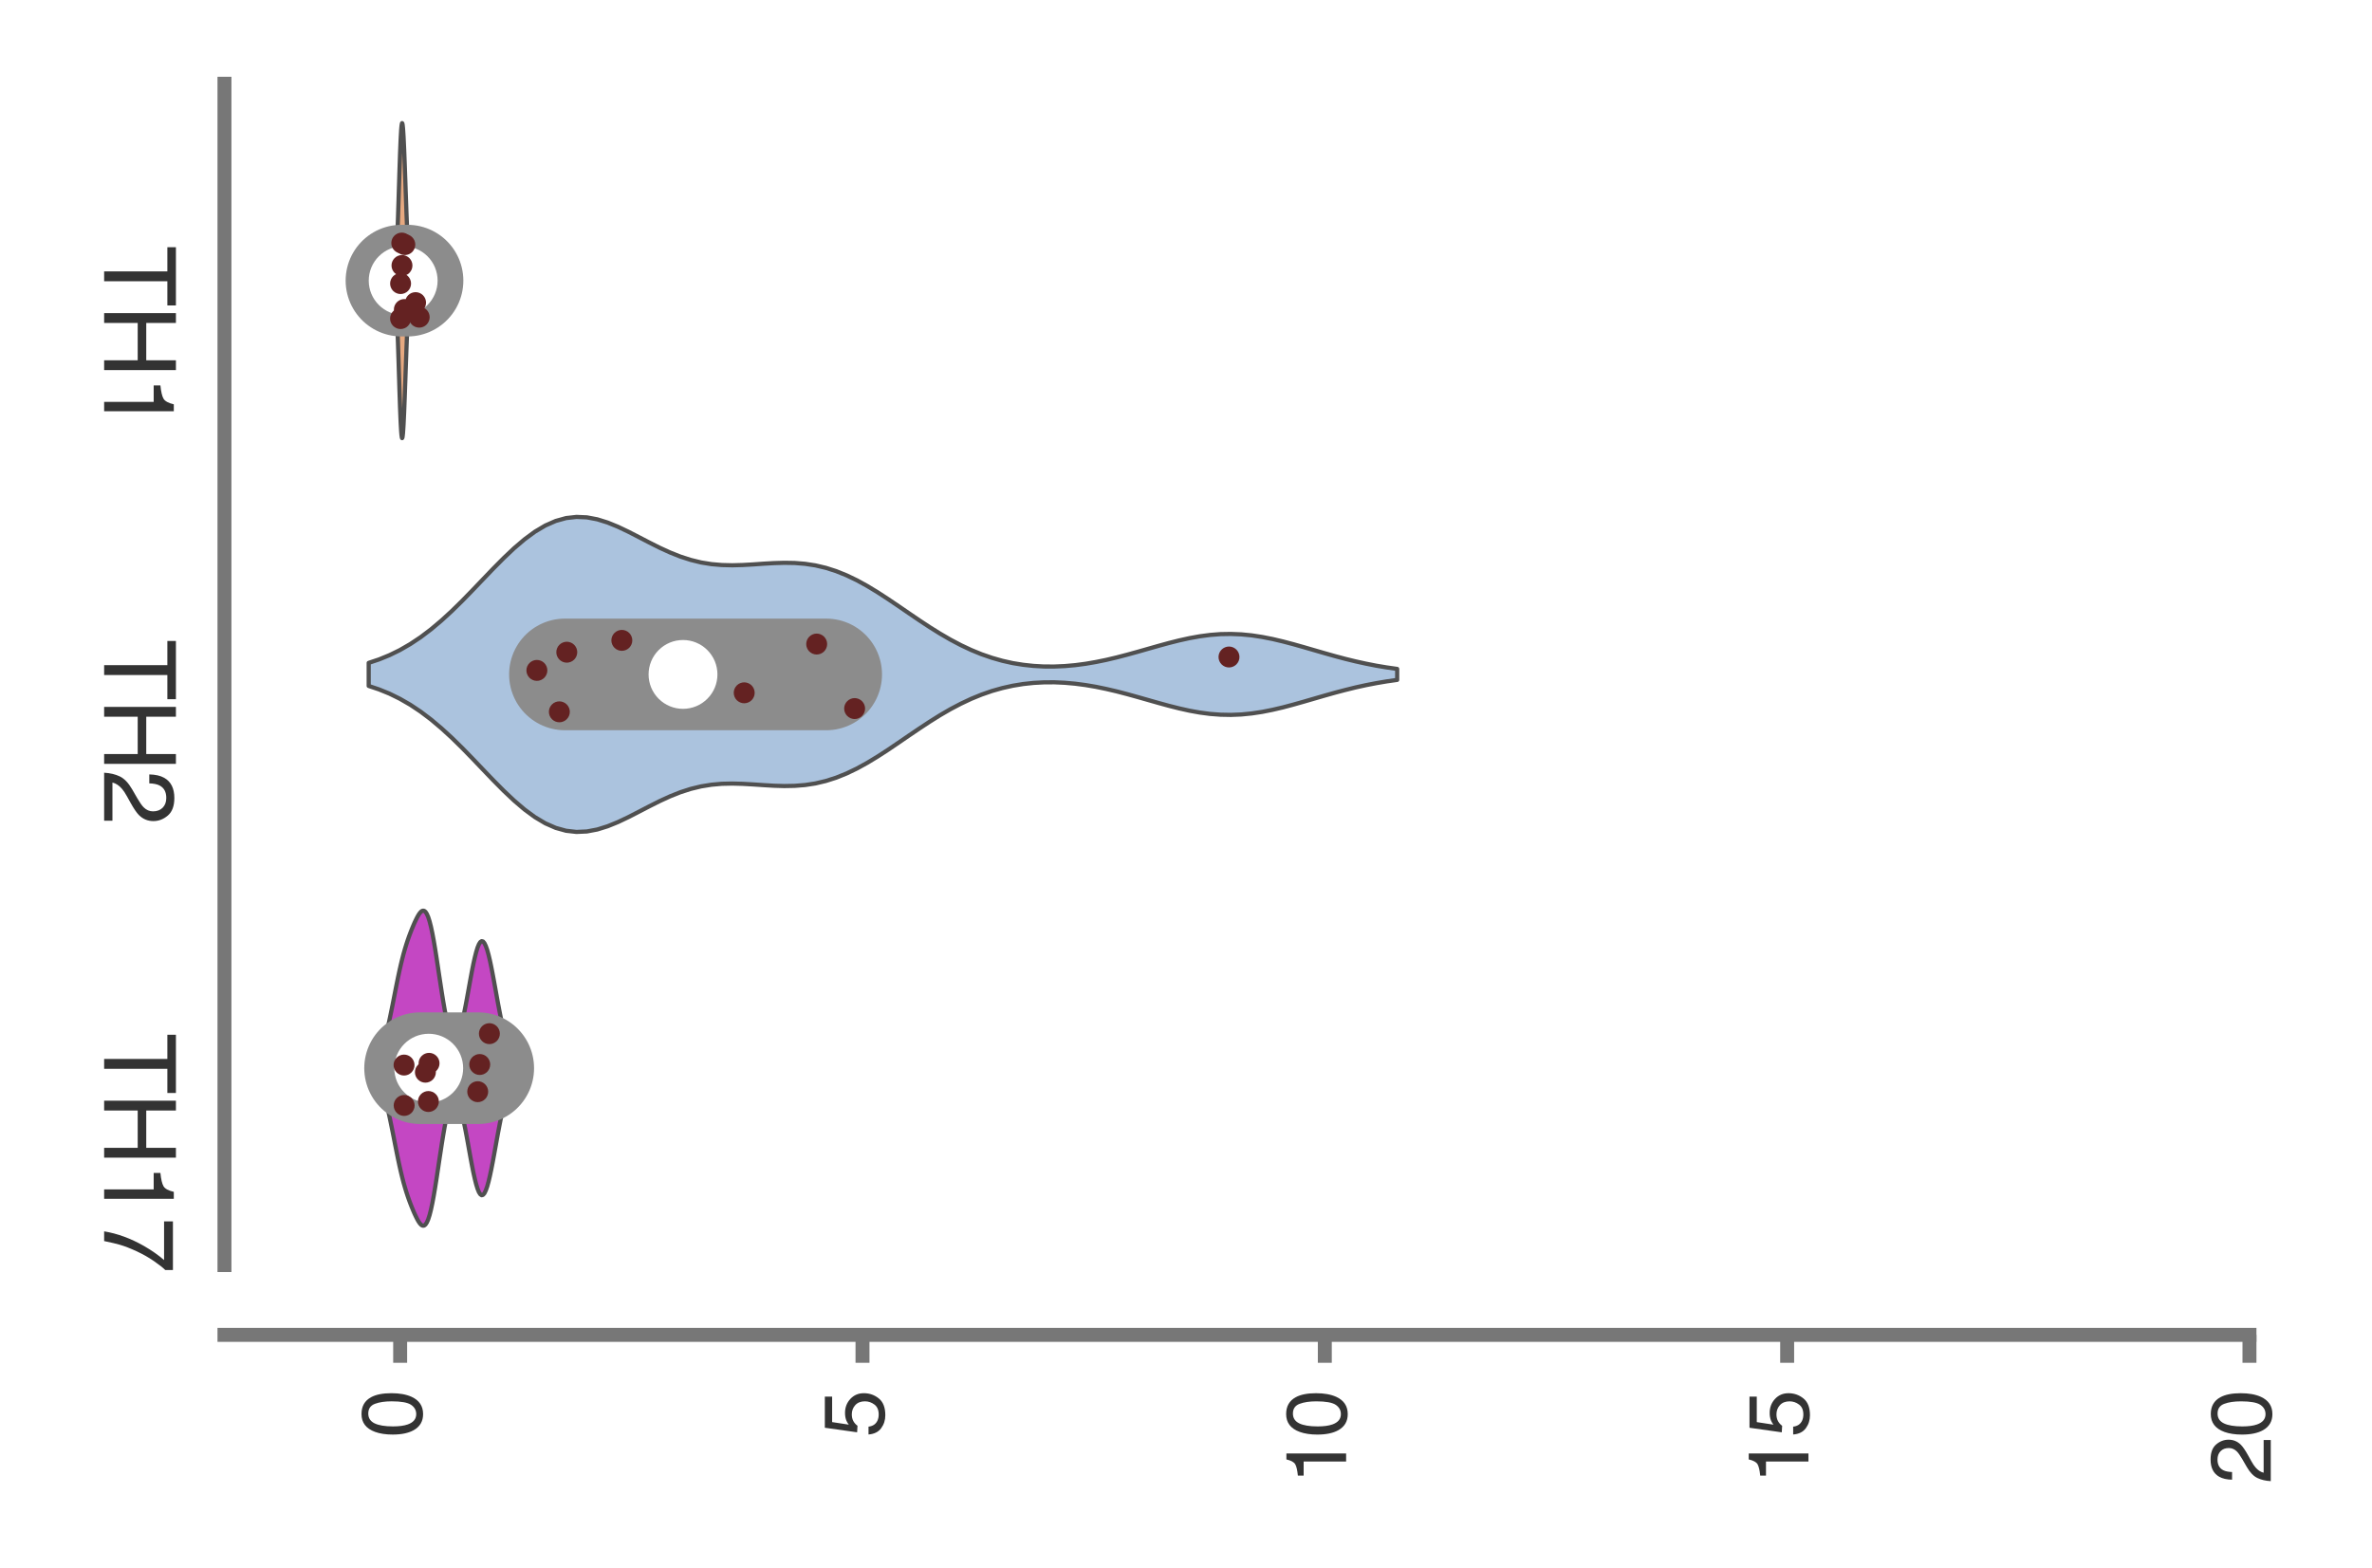 <?xml version="1.0" encoding="utf-8" standalone="no"?>
<!DOCTYPE svg PUBLIC "-//W3C//DTD SVG 1.1//EN"
  "http://www.w3.org/Graphics/SVG/1.1/DTD/svg11.dtd">
<svg xmlns:xlink="http://www.w3.org/1999/xlink" width="84.96pt" height="56.16pt" viewBox="0 0 84.96 56.16" xmlns="http://www.w3.org/2000/svg" version="1.1">
 <defs>
  <style type="text/css">*{stroke-linejoin: round; stroke-linecap: butt}</style>
 </defs>
 <g id="figure_1">
  <g id="patch_1">
   <path d="M 0 56.16 
L 84.96 56.16 
L 84.96 0 
L 0 0 
z
" style="fill: #ffffff"/>
  </g>
  <g id="axes_1">
   <g id="patch_2">
    <path d="M 8.04 45.323 
L 80.571 45.323 
L 80.571 3 
L 8.04 3 
z
" style="fill: #ffffff"/>
   </g>
   <g id="matplotlib.axis_1">
    <g id="xtick_1">
     <g id="line2d_1">
      <defs>
       <path id="mb54070311f" d="M 0 0 
L 0 1 
" style="stroke: #777777; stroke-width: 0.5"/>
      </defs>
      <g>
       <use xlink:href="#mb54070311f" x="14.333" y="47.823" style="fill: #777777; stroke: #777777; stroke-width: 0.5"/>
      </g>
     </g>
     <g id="text_1">
      <!-- 0 -->
      <g style="fill: #333333" transform="translate(15.096 51.491) rotate(-90) scale(0.03 -0.03)">
       <defs>
        <path id="Helvetica-30" d="M 1731 4475 
Q 2600 4475 2988 3759 
Q 3288 3206 3288 2244 
Q 3288 1331 3016 734 
Q 2622 -122 1728 -122 
Q 922 -122 528 578 
Q 200 1163 200 2147 
Q 200 2909 397 3456 
Q 766 4475 1731 4475 
z
M 1725 391 
Q 2163 391 2422 778 
Q 2681 1166 2681 2222 
Q 2681 2984 2493 3476 
Q 2306 3969 1766 3969 
Q 1269 3969 1039 3501 
Q 809 3034 809 2125 
Q 809 1441 956 1025 
Q 1181 391 1725 391 
z
" transform="scale(0.016)"/>
       </defs>
       <use xlink:href="#Helvetica-30"/>
      </g>
     </g>
    </g>
    <g id="xtick_2">
     <g id="line2d_2">
      <g>
       <use xlink:href="#mb54070311f" x="30.893" y="47.823" style="fill: #777777; stroke: #777777; stroke-width: 0.5"/>
      </g>
     </g>
     <g id="text_2">
      <!-- 5 -->
      <g style="fill: #333333" transform="translate(31.656 51.491) rotate(-90) scale(0.03 -0.03)">
       <defs>
        <path id="Helvetica-35" d="M 791 1141 
Q 847 659 1238 475 
Q 1438 381 1700 381 
Q 2200 381 2440 700 
Q 2681 1019 2681 1406 
Q 2681 1875 2395 2131 
Q 2109 2388 1709 2388 
Q 1419 2388 1211 2275 
Q 1003 2163 856 1963 
L 369 1991 
L 709 4400 
L 3034 4400 
L 3034 3856 
L 1131 3856 
L 941 2613 
Q 1097 2731 1238 2791 
Q 1488 2894 1816 2894 
Q 2431 2894 2859 2497 
Q 3288 2100 3288 1491 
Q 3288 856 2895 371 
Q 2503 -113 1644 -113 
Q 1097 -113 676 195 
Q 256 503 206 1141 
L 791 1141 
z
" transform="scale(0.016)"/>
       </defs>
       <use xlink:href="#Helvetica-35"/>
      </g>
     </g>
    </g>
    <g id="xtick_3">
     <g id="line2d_3">
      <g>
       <use xlink:href="#mb54070311f" x="47.452" y="47.823" style="fill: #777777; stroke: #777777; stroke-width: 0.5"/>
      </g>
     </g>
     <g id="text_3">
      <!-- 10 -->
      <g style="fill: #333333" transform="translate(48.215 53.16) rotate(-90) scale(0.03 -0.03)">
       <defs>
        <path id="Helvetica-31" d="M 613 3169 
L 613 3600 
Q 1222 3659 1462 3798 
Q 1703 3938 1822 4456 
L 2266 4456 
L 2266 0 
L 1666 0 
L 1666 3169 
L 613 3169 
z
" transform="scale(0.016)"/>
       </defs>
       <use xlink:href="#Helvetica-31"/>
       <use xlink:href="#Helvetica-30" x="55.615"/>
      </g>
     </g>
    </g>
    <g id="xtick_4">
     <g id="line2d_4">
      <g>
       <use xlink:href="#mb54070311f" x="64.012" y="47.823" style="fill: #777777; stroke: #777777; stroke-width: 0.5"/>
      </g>
     </g>
     <g id="text_4">
      <!-- 15 -->
      <g style="fill: #333333" transform="translate(64.775 53.16) rotate(-90) scale(0.03 -0.03)">
       <use xlink:href="#Helvetica-31"/>
       <use xlink:href="#Helvetica-35" x="55.615"/>
      </g>
     </g>
    </g>
    <g id="xtick_5">
     <g id="line2d_5">
      <g>
       <use xlink:href="#mb54070311f" x="80.571" y="47.823" style="fill: #777777; stroke: #777777; stroke-width: 0.5"/>
      </g>
     </g>
     <g id="text_5">
      <!-- 20 -->
      <g style="fill: #333333" transform="translate(81.334 53.16) rotate(-90) scale(0.03 -0.03)">
       <defs>
        <path id="Helvetica-32" d="M 200 0 
Q 231 578 439 1006 
Q 647 1434 1250 1784 
L 1850 2131 
Q 2253 2366 2416 2531 
Q 2672 2791 2672 3125 
Q 2672 3516 2437 3745 
Q 2203 3975 1813 3975 
Q 1234 3975 1013 3538 
Q 894 3303 881 2888 
L 309 2888 
Q 319 3472 525 3841 
Q 891 4491 1816 4491 
Q 2584 4491 2939 4075 
Q 3294 3659 3294 3150 
Q 3294 2613 2916 2231 
Q 2697 2009 2131 1694 
L 1703 1456 
Q 1397 1288 1222 1134 
Q 909 863 828 531 
L 3272 531 
L 3272 0 
L 200 0 
z
" transform="scale(0.016)"/>
       </defs>
       <use xlink:href="#Helvetica-32"/>
       <use xlink:href="#Helvetica-30" x="55.615"/>
      </g>
     </g>
    </g>
   </g>
   <g id="matplotlib.axis_2">
    <g id="ytick_1">
     <g id="text_6">
      <!-- TH1 -->
      <g style="fill: #333333" transform="translate(3.73 8.799) rotate(-270) scale(0.035 -0.035)">
       <defs>
        <path id="Helvetica-54" d="M 3828 4591 
L 3828 4044 
L 2281 4044 
L 2281 0 
L 1650 0 
L 1650 4044 
L 103 4044 
L 103 4591 
L 3828 4591 
z
" transform="scale(0.016)"/>
        <path id="Helvetica-48" d="M 503 4591 
L 1131 4591 
L 1131 2694 
L 3519 2694 
L 3519 4591 
L 4147 4591 
L 4147 0 
L 3519 0 
L 3519 2147 
L 1131 2147 
L 1131 0 
L 503 0 
L 503 4591 
z
" transform="scale(0.016)"/>
       </defs>
       <use xlink:href="#Helvetica-54"/>
       <use xlink:href="#Helvetica-48" x="61.084"/>
       <use xlink:href="#Helvetica-31" x="133.301"/>
      </g>
     </g>
    </g>
    <g id="ytick_2">
     <g id="text_7">
      <!-- TH2 -->
      <g style="fill: #333333" transform="translate(3.73 22.906) rotate(-270) scale(0.035 -0.035)">
       <use xlink:href="#Helvetica-54"/>
       <use xlink:href="#Helvetica-48" x="61.084"/>
       <use xlink:href="#Helvetica-32" x="133.301"/>
      </g>
     </g>
    </g>
    <g id="ytick_3">
     <g id="text_8">
      <!-- TH17 -->
      <g style="fill: #333333" transform="translate(3.73 37.014) rotate(-270) scale(0.035 -0.035)">
       <defs>
        <path id="Helvetica-37" d="M 3347 4400 
L 3347 3909 
Q 3131 3700 2773 3181 
Q 2416 2663 2141 2063 
Q 1869 1478 1728 997 
Q 1638 688 1494 0 
L 872 0 
Q 1084 1281 1809 2550 
Q 2238 3294 2709 3834 
L 234 3834 
L 234 4400 
L 3347 4400 
z
" transform="scale(0.016)"/>
       </defs>
       <use xlink:href="#Helvetica-54"/>
       <use xlink:href="#Helvetica-48" x="61.084"/>
       <use xlink:href="#Helvetica-31" x="133.301"/>
       <use xlink:href="#Helvetica-37" x="188.916"/>
      </g>
     </g>
    </g>
   </g>
   <g id="PolyCollection_1">
    <defs>
     <path id="m956a13a4bc" d="M 14.16 -45.696 
L 14.16 -46.515 
L 14.17 -46.624 
L 14.181 -46.753 
L 14.191 -46.906 
L 14.202 -47.083 
L 14.212 -47.286 
L 14.223 -47.514 
L 14.234 -47.767 
L 14.244 -48.045 
L 14.255 -48.343 
L 14.265 -48.659 
L 14.276 -48.988 
L 14.286 -49.325 
L 14.297 -49.664 
L 14.307 -49.997 
L 14.318 -50.318 
L 14.328 -50.62 
L 14.339 -50.897 
L 14.349 -51.142 
L 14.36 -51.35 
L 14.37 -51.518 
L 14.381 -51.641 
L 14.392 -51.718 
L 14.402 -51.749 
L 14.413 -51.733 
L 14.423 -51.673 
L 14.434 -51.57 
L 14.444 -51.428 
L 14.455 -51.25 
L 14.465 -51.041 
L 14.476 -50.804 
L 14.486 -50.546 
L 14.497 -50.27 
L 14.507 -49.981 
L 14.518 -49.684 
L 14.528 -49.383 
L 14.539 -49.083 
L 14.55 -48.788 
L 14.56 -48.502 
L 14.571 -48.228 
L 14.581 -47.969 
L 14.592 -47.728 
L 14.602 -47.506 
L 14.613 -47.304 
L 14.623 -47.125 
L 14.634 -46.969 
L 14.644 -46.834 
L 14.655 -46.722 
L 14.665 -46.632 
L 14.676 -46.563 
L 14.686 -46.514 
L 14.697 -46.484 
L 14.707 -46.471 
L 14.718 -46.476 
L 14.729 -46.497 
L 14.739 -46.532 
L 14.75 -46.58 
L 14.76 -46.641 
L 14.771 -46.712 
L 14.781 -46.792 
L 14.792 -46.879 
L 14.802 -46.972 
L 14.813 -47.069 
L 14.823 -47.167 
L 14.834 -47.265 
L 14.844 -47.361 
L 14.855 -47.453 
L 14.865 -47.54 
L 14.876 -47.619 
L 14.887 -47.69 
L 14.897 -47.752 
L 14.908 -47.804 
L 14.918 -47.844 
L 14.929 -47.874 
L 14.939 -47.892 
L 14.95 -47.899 
L 14.96 -47.893 
L 14.971 -47.876 
L 14.981 -47.848 
L 14.992 -47.808 
L 15.002 -47.757 
L 15.013 -47.696 
L 15.023 -47.626 
L 15.034 -47.547 
L 15.044 -47.46 
L 15.055 -47.368 
L 15.066 -47.271 
L 15.076 -47.172 
L 15.087 -47.071 
L 15.097 -46.972 
L 15.108 -46.874 
L 15.118 -46.78 
L 15.129 -46.691 
L 15.139 -46.609 
L 15.15 -46.533 
L 15.16 -46.464 
L 15.171 -46.403 
L 15.181 -46.35 
L 15.192 -46.303 
L 15.202 -46.264 
L 15.202 -45.948 
L 15.202 -45.948 
L 15.192 -45.909 
L 15.181 -45.862 
L 15.171 -45.809 
L 15.16 -45.748 
L 15.15 -45.679 
L 15.139 -45.603 
L 15.129 -45.52 
L 15.118 -45.432 
L 15.108 -45.338 
L 15.097 -45.24 
L 15.087 -45.14 
L 15.076 -45.04 
L 15.066 -44.94 
L 15.055 -44.844 
L 15.044 -44.751 
L 15.034 -44.665 
L 15.023 -44.586 
L 15.013 -44.516 
L 15.002 -44.455 
L 14.992 -44.404 
L 14.981 -44.364 
L 14.971 -44.336 
L 14.96 -44.319 
L 14.95 -44.313 
L 14.939 -44.32 
L 14.929 -44.338 
L 14.918 -44.367 
L 14.908 -44.408 
L 14.897 -44.46 
L 14.887 -44.522 
L 14.876 -44.593 
L 14.865 -44.672 
L 14.855 -44.759 
L 14.844 -44.851 
L 14.834 -44.947 
L 14.823 -45.045 
L 14.813 -45.143 
L 14.802 -45.24 
L 14.792 -45.333 
L 14.781 -45.42 
L 14.771 -45.5 
L 14.76 -45.571 
L 14.75 -45.632 
L 14.739 -45.68 
L 14.729 -45.715 
L 14.718 -45.736 
L 14.707 -45.74 
L 14.697 -45.728 
L 14.686 -45.698 
L 14.676 -45.649 
L 14.665 -45.58 
L 14.655 -45.49 
L 14.644 -45.378 
L 14.634 -45.243 
L 14.623 -45.087 
L 14.613 -44.907 
L 14.602 -44.706 
L 14.592 -44.484 
L 14.581 -44.243 
L 14.571 -43.984 
L 14.56 -43.71 
L 14.55 -43.423 
L 14.539 -43.129 
L 14.528 -42.829 
L 14.518 -42.528 
L 14.507 -42.231 
L 14.497 -41.942 
L 14.486 -41.666 
L 14.476 -41.407 
L 14.465 -41.171 
L 14.455 -40.962 
L 14.444 -40.784 
L 14.434 -40.642 
L 14.423 -40.539 
L 14.413 -40.479 
L 14.402 -40.463 
L 14.392 -40.493 
L 14.381 -40.571 
L 14.37 -40.694 
L 14.36 -40.861 
L 14.349 -41.07 
L 14.339 -41.315 
L 14.328 -41.592 
L 14.318 -41.894 
L 14.307 -42.215 
L 14.297 -42.548 
L 14.286 -42.887 
L 14.276 -43.223 
L 14.265 -43.553 
L 14.255 -43.869 
L 14.244 -44.167 
L 14.234 -44.444 
L 14.223 -44.698 
L 14.212 -44.926 
L 14.202 -45.129 
L 14.191 -45.306 
L 14.181 -45.458 
L 14.17 -45.588 
L 14.16 -45.696 
z
" style="stroke: #505050; stroke-width: 0.15"/>
    </defs>
    <g clip-path="url(#p7281219629)">
     <use xlink:href="#m956a13a4bc" x="0" y="56.16" style="fill: #e7a980; stroke: #505050; stroke-width: 0.15"/>
    </g>
   </g>
   <g id="PolyCollection_2">
    <defs>
     <path id="m1dbba25583" d="M 13.206 -31.585 
L 13.206 -32.412 
L 13.578 -32.536 
L 13.95 -32.688 
L 14.322 -32.87 
L 14.694 -33.085 
L 15.066 -33.332 
L 15.438 -33.614 
L 15.81 -33.927 
L 16.183 -34.269 
L 16.555 -34.634 
L 16.927 -35.016 
L 17.299 -35.405 
L 17.671 -35.793 
L 18.043 -36.168 
L 18.415 -36.52 
L 18.787 -36.837 
L 19.159 -37.111 
L 19.531 -37.332 
L 19.904 -37.496 
L 20.276 -37.599 
L 20.648 -37.641 
L 21.02 -37.625 
L 21.392 -37.555 
L 21.764 -37.439 
L 22.136 -37.287 
L 22.508 -37.11 
L 22.88 -36.919 
L 23.253 -36.725 
L 23.625 -36.538 
L 23.997 -36.368 
L 24.369 -36.22 
L 24.741 -36.1 
L 25.113 -36.009 
L 25.485 -35.949 
L 25.857 -35.917 
L 26.229 -35.908 
L 26.601 -35.918 
L 26.974 -35.939 
L 27.346 -35.965 
L 27.718 -35.986 
L 28.09 -35.997 
L 28.462 -35.991 
L 28.834 -35.961 
L 29.206 -35.904 
L 29.578 -35.817 
L 29.95 -35.698 
L 30.322 -35.548 
L 30.695 -35.369 
L 31.067 -35.164 
L 31.439 -34.938 
L 31.811 -34.696 
L 32.183 -34.445 
L 32.555 -34.19 
L 32.927 -33.937 
L 33.299 -33.692 
L 33.671 -33.46 
L 34.043 -33.244 
L 34.416 -33.047 
L 34.788 -32.872 
L 35.16 -32.72 
L 35.532 -32.592 
L 35.904 -32.486 
L 36.276 -32.403 
L 36.648 -32.343 
L 37.02 -32.303 
L 37.392 -32.282 
L 37.765 -32.281 
L 38.137 -32.297 
L 38.509 -32.33 
L 38.881 -32.379 
L 39.253 -32.443 
L 39.625 -32.519 
L 39.997 -32.607 
L 40.369 -32.704 
L 40.741 -32.807 
L 41.113 -32.913 
L 41.486 -33.019 
L 41.858 -33.121 
L 42.23 -33.215 
L 42.602 -33.297 
L 42.974 -33.364 
L 43.346 -33.413 
L 43.718 -33.442 
L 44.09 -33.448 
L 44.462 -33.433 
L 44.834 -33.397 
L 45.207 -33.34 
L 45.579 -33.267 
L 45.951 -33.179 
L 46.323 -33.081 
L 46.695 -32.976 
L 47.067 -32.868 
L 47.439 -32.76 
L 47.811 -32.655 
L 48.183 -32.556 
L 48.555 -32.465 
L 48.928 -32.383 
L 49.3 -32.31 
L 49.672 -32.248 
L 50.044 -32.195 
L 50.044 -31.802 
L 50.044 -31.802 
L 49.672 -31.749 
L 49.3 -31.686 
L 48.928 -31.614 
L 48.555 -31.532 
L 48.183 -31.44 
L 47.811 -31.342 
L 47.439 -31.237 
L 47.067 -31.129 
L 46.695 -31.021 
L 46.323 -30.916 
L 45.951 -30.817 
L 45.579 -30.73 
L 45.207 -30.656 
L 44.834 -30.6 
L 44.462 -30.563 
L 44.09 -30.548 
L 43.718 -30.555 
L 43.346 -30.583 
L 42.974 -30.632 
L 42.602 -30.699 
L 42.23 -30.782 
L 41.858 -30.876 
L 41.486 -30.978 
L 41.113 -31.084 
L 40.741 -31.19 
L 40.369 -31.293 
L 39.997 -31.39 
L 39.625 -31.477 
L 39.253 -31.554 
L 38.881 -31.617 
L 38.509 -31.666 
L 38.137 -31.699 
L 37.765 -31.716 
L 37.392 -31.714 
L 37.02 -31.694 
L 36.648 -31.654 
L 36.276 -31.593 
L 35.904 -31.51 
L 35.532 -31.405 
L 35.16 -31.276 
L 34.788 -31.124 
L 34.416 -30.949 
L 34.043 -30.753 
L 33.671 -30.537 
L 33.299 -30.304 
L 32.927 -30.059 
L 32.555 -29.807 
L 32.183 -29.552 
L 31.811 -29.3 
L 31.439 -29.059 
L 31.067 -28.833 
L 30.695 -28.628 
L 30.322 -28.449 
L 29.95 -28.299 
L 29.578 -28.18 
L 29.206 -28.092 
L 28.834 -28.035 
L 28.462 -28.006 
L 28.09 -27.999 
L 27.718 -28.01 
L 27.346 -28.032 
L 26.974 -28.057 
L 26.601 -28.078 
L 26.229 -28.088 
L 25.857 -28.08 
L 25.485 -28.047 
L 25.113 -27.987 
L 24.741 -27.897 
L 24.369 -27.777 
L 23.997 -27.629 
L 23.625 -27.458 
L 23.253 -27.271 
L 22.88 -27.077 
L 22.508 -26.886 
L 22.136 -26.709 
L 21.764 -26.558 
L 21.392 -26.442 
L 21.02 -26.372 
L 20.648 -26.355 
L 20.276 -26.397 
L 19.904 -26.5 
L 19.531 -26.664 
L 19.159 -26.886 
L 18.787 -27.159 
L 18.415 -27.477 
L 18.043 -27.828 
L 17.671 -28.203 
L 17.299 -28.591 
L 16.927 -28.981 
L 16.555 -29.363 
L 16.183 -29.728 
L 15.81 -30.069 
L 15.438 -30.383 
L 15.066 -30.664 
L 14.694 -30.912 
L 14.322 -31.126 
L 13.95 -31.309 
L 13.578 -31.46 
L 13.206 -31.585 
z
" style="stroke: #505050; stroke-width: 0.15"/>
    </defs>
    <g clip-path="url(#p7281219629)">
     <use xlink:href="#m1dbba25583" x="0" y="56.16" style="fill: #abc3de; stroke: #505050; stroke-width: 0.15"/>
    </g>
   </g>
   <g id="PolyCollection_3">
    <defs>
     <path id="m8be24e7a56" d="M 13.569 -17.446 
L 13.569 -18.335 
L 13.618 -18.441 
L 13.668 -18.564 
L 13.717 -18.706 
L 13.766 -18.866 
L 13.815 -19.044 
L 13.864 -19.24 
L 13.913 -19.452 
L 13.962 -19.678 
L 14.011 -19.915 
L 14.061 -20.16 
L 14.11 -20.409 
L 14.159 -20.659 
L 14.208 -20.905 
L 14.257 -21.144 
L 14.306 -21.374 
L 14.355 -21.591 
L 14.404 -21.794 
L 14.453 -21.984 
L 14.503 -22.159 
L 14.552 -22.32 
L 14.601 -22.47 
L 14.65 -22.609 
L 14.699 -22.741 
L 14.748 -22.865 
L 14.797 -22.984 
L 14.846 -23.097 
L 14.896 -23.203 
L 14.945 -23.301 
L 14.994 -23.387 
L 15.043 -23.457 
L 15.092 -23.508 
L 15.141 -23.534 
L 15.19 -23.53 
L 15.239 -23.493 
L 15.288 -23.418 
L 15.338 -23.305 
L 15.387 -23.151 
L 15.436 -22.959 
L 15.485 -22.73 
L 15.534 -22.469 
L 15.583 -22.18 
L 15.632 -21.87 
L 15.681 -21.547 
L 15.73 -21.218 
L 15.78 -20.89 
L 15.829 -20.572 
L 15.878 -20.269 
L 15.927 -19.988 
L 15.976 -19.734 
L 16.025 -19.513 
L 16.074 -19.326 
L 16.123 -19.177 
L 16.173 -19.068 
L 16.222 -18.999 
L 16.271 -18.971 
L 16.32 -18.984 
L 16.369 -19.037 
L 16.418 -19.128 
L 16.467 -19.255 
L 16.516 -19.416 
L 16.565 -19.608 
L 16.615 -19.826 
L 16.664 -20.066 
L 16.713 -20.324 
L 16.762 -20.592 
L 16.811 -20.864 
L 16.86 -21.134 
L 16.909 -21.396 
L 16.958 -21.64 
L 17.008 -21.862 
L 17.057 -22.055 
L 17.106 -22.214 
L 17.155 -22.333 
L 17.204 -22.41 
L 17.253 -22.442 
L 17.302 -22.429 
L 17.351 -22.371 
L 17.4 -22.27 
L 17.45 -22.13 
L 17.499 -21.954 
L 17.548 -21.748 
L 17.597 -21.516 
L 17.646 -21.265 
L 17.695 -21.002 
L 17.744 -20.731 
L 17.793 -20.459 
L 17.842 -20.19 
L 17.892 -19.929 
L 17.941 -19.68 
L 17.99 -19.447 
L 18.039 -19.23 
L 18.088 -19.032 
L 18.137 -18.854 
L 18.186 -18.696 
L 18.235 -18.556 
L 18.285 -18.436 
L 18.334 -18.332 
L 18.383 -18.245 
L 18.432 -18.172 
L 18.432 -17.61 
L 18.432 -17.61 
L 18.383 -17.537 
L 18.334 -17.449 
L 18.285 -17.346 
L 18.235 -17.225 
L 18.186 -17.086 
L 18.137 -16.927 
L 18.088 -16.749 
L 18.039 -16.551 
L 17.99 -16.335 
L 17.941 -16.101 
L 17.892 -15.852 
L 17.842 -15.591 
L 17.793 -15.323 
L 17.744 -15.05 
L 17.695 -14.78 
L 17.646 -14.516 
L 17.597 -14.265 
L 17.548 -14.034 
L 17.499 -13.827 
L 17.45 -13.651 
L 17.4 -13.511 
L 17.351 -13.41 
L 17.302 -13.353 
L 17.253 -13.339 
L 17.204 -13.372 
L 17.155 -13.448 
L 17.106 -13.568 
L 17.057 -13.726 
L 17.008 -13.919 
L 16.958 -14.141 
L 16.909 -14.386 
L 16.86 -14.647 
L 16.811 -14.917 
L 16.762 -15.19 
L 16.713 -15.458 
L 16.664 -15.715 
L 16.615 -15.955 
L 16.565 -16.173 
L 16.516 -16.365 
L 16.467 -16.526 
L 16.418 -16.653 
L 16.369 -16.744 
L 16.32 -16.797 
L 16.271 -16.81 
L 16.222 -16.782 
L 16.173 -16.713 
L 16.123 -16.604 
L 16.074 -16.455 
L 16.025 -16.269 
L 15.976 -16.047 
L 15.927 -15.793 
L 15.878 -15.512 
L 15.829 -15.209 
L 15.78 -14.891 
L 15.73 -14.563 
L 15.681 -14.234 
L 15.632 -13.911 
L 15.583 -13.601 
L 15.534 -13.313 
L 15.485 -13.051 
L 15.436 -12.822 
L 15.387 -12.63 
L 15.338 -12.477 
L 15.288 -12.363 
L 15.239 -12.289 
L 15.19 -12.251 
L 15.141 -12.248 
L 15.092 -12.273 
L 15.043 -12.324 
L 14.994 -12.394 
L 14.945 -12.48 
L 14.896 -12.578 
L 14.846 -12.684 
L 14.797 -12.797 
L 14.748 -12.916 
L 14.699 -13.04 
L 14.65 -13.172 
L 14.601 -13.311 
L 14.552 -13.461 
L 14.503 -13.623 
L 14.453 -13.798 
L 14.404 -13.987 
L 14.355 -14.19 
L 14.306 -14.408 
L 14.257 -14.637 
L 14.208 -14.877 
L 14.159 -15.123 
L 14.11 -15.372 
L 14.061 -15.621 
L 14.011 -15.866 
L 13.962 -16.103 
L 13.913 -16.329 
L 13.864 -16.541 
L 13.815 -16.737 
L 13.766 -16.915 
L 13.717 -17.075 
L 13.668 -17.217 
L 13.618 -17.34 
L 13.569 -17.446 
z
" style="stroke: #505050; stroke-width: 0.15"/>
    </defs>
    <g clip-path="url(#p7281219629)">
     <use xlink:href="#m8be24e7a56" x="0" y="56.16" style="fill: #c447c3; stroke: #505050; stroke-width: 0.15"/>
    </g>
   </g>
   <g id="line2d_6">
    <path d="M 14.347 10.054 
L 14.885 10.054 
" clip-path="url(#p7281219629)" style="fill: none; stroke: #8c8c8c; stroke-width: 0.75; stroke-linecap: round"/>
   </g>
   <g id="line2d_7">
    <path d="M 14.38 10.054 
L 14.596 10.054 
" clip-path="url(#p7281219629)" style="fill: none; stroke: #8c8c8c; stroke-width: 4; stroke-linecap: round"/>
   </g>
   <g id="line2d_8">
    <path d="M 14.441 10.054 
" clip-path="url(#p7281219629)" style="fill: none; stroke: #505050; stroke-width: 1.2; stroke-linecap: round"/>
    <defs>
     <path id="m45cf96a7d1" d="M 0 0.833 
C 0.221 0.833 0.433 0.746 0.589 0.589 
C 0.746 0.433 0.833 0.221 0.833 0 
C 0.833 -0.221 0.746 -0.433 0.589 -0.589 
C 0.433 -0.746 0.221 -0.833 0 -0.833 
C -0.221 -0.833 -0.433 -0.746 -0.589 -0.589 
C -0.746 -0.433 -0.833 -0.221 -0.833 0 
C -0.833 0.221 -0.746 0.433 -0.589 0.589 
C -0.433 0.746 -0.221 0.833 0 0.833 
z
" style="stroke: #ffffff; stroke-width: 0.8"/>
    </defs>
    <g clip-path="url(#p7281219629)">
     <use xlink:href="#m45cf96a7d1" x="14.441" y="10.054" style="fill: #ffffff; stroke: #ffffff; stroke-width: 0.8"/>
    </g>
   </g>
   <g id="line2d_9">
    <path d="M 19.23 24.162 
L 30.611 24.162 
" clip-path="url(#p7281219629)" style="fill: none; stroke: #8c8c8c; stroke-width: 0.75; stroke-linecap: round"/>
   </g>
   <g id="line2d_10">
    <path d="M 20.235 24.162 
L 29.592 24.162 
" clip-path="url(#p7281219629)" style="fill: none; stroke: #8c8c8c; stroke-width: 4; stroke-linecap: round"/>
   </g>
   <g id="line2d_11">
    <path d="M 24.464 24.162 
" clip-path="url(#p7281219629)" style="fill: none; stroke: #505050; stroke-width: 1.2; stroke-linecap: round"/>
    <g clip-path="url(#p7281219629)">
     <use xlink:href="#m45cf96a7d1" x="24.464" y="24.162" style="fill: #ffffff; stroke: #ffffff; stroke-width: 0.8"/>
    </g>
   </g>
   <g id="line2d_12">
    <path d="M 14.472 38.269 
L 17.529 38.269 
" clip-path="url(#p7281219629)" style="fill: none; stroke: #8c8c8c; stroke-width: 0.75; stroke-linecap: round"/>
   </g>
   <g id="line2d_13">
    <path d="M 15.047 38.269 
L 17.129 38.269 
" clip-path="url(#p7281219629)" style="fill: none; stroke: #8c8c8c; stroke-width: 4; stroke-linecap: round"/>
   </g>
   <g id="line2d_14">
    <path d="M 15.356 38.269 
" clip-path="url(#p7281219629)" style="fill: none; stroke: #505050; stroke-width: 1.2; stroke-linecap: round"/>
    <g clip-path="url(#p7281219629)">
     <use xlink:href="#m45cf96a7d1" x="15.356" y="38.269" style="fill: #ffffff; stroke: #ffffff; stroke-width: 0.8"/>
    </g>
   </g>
   <g id="patch_3">
    <path d="M 8.04 45.323 
L 8.04 3 
" style="fill: none; stroke: #777777; stroke-width: 0.5; stroke-linejoin: miter; stroke-linecap: square"/>
   </g>
   <g id="patch_4">
    <path d="M 8.04 47.823 
L 80.571 47.823 
" style="fill: none; stroke: #777777; stroke-width: 0.5; stroke-linejoin: miter; stroke-linecap: square"/>
   </g>
   <g id="PathCollection_1">
    <defs>
     <path id="m7a7c0d270a" d="M 0 0.375 
C 0.099 0.375 0.195 0.335 0.265 0.265 
C 0.335 0.195 0.375 0.099 0.375 0 
C 0.375 -0.099 0.335 -0.195 0.265 -0.265 
C 0.195 -0.335 0.099 -0.375 0 -0.375 
C -0.099 -0.375 -0.195 -0.335 -0.265 -0.265 
C -0.335 -0.195 -0.375 -0.099 -0.375 0 
C -0.375 0.099 -0.335 0.195 -0.265 0.265 
C -0.195 0.335 -0.099 0.375 0 0.375 
z
"/>
    </defs>
    <g clip-path="url(#p7281219629)">
     <use xlink:href="#m7a7c0d270a" x="14.5" y="8.763" style="fill: #642222"/>
     <use xlink:href="#m7a7c0d270a" x="14.398" y="9.512" style="fill: #642222"/>
     <use xlink:href="#m7a7c0d270a" x="14.347" y="11.413" style="fill: #642222"/>
     <use xlink:href="#m7a7c0d270a" x="14.885" y="10.842" style="fill: #642222"/>
     <use xlink:href="#m7a7c0d270a" x="15.015" y="11.363" style="fill: #642222"/>
     <use xlink:href="#m7a7c0d270a" x="14.348" y="10.159" style="fill: #642222"/>
     <use xlink:href="#m7a7c0d270a" x="14.391" y="8.708" style="fill: #642222"/>
     <use xlink:href="#m7a7c0d270a" x="14.483" y="11.089" style="fill: #642222"/>
    </g>
   </g>
   <g id="PathCollection_2">
    <g clip-path="url(#p7281219629)">
     <use xlink:href="#m7a7c0d270a" x="29.252" y="23.074" style="fill: #642222"/>
     <use xlink:href="#m7a7c0d270a" x="20.035" y="25.502" style="fill: #642222"/>
     <use xlink:href="#m7a7c0d270a" x="20.301" y="23.366" style="fill: #642222"/>
     <use xlink:href="#m7a7c0d270a" x="30.611" y="25.385" style="fill: #642222"/>
     <use xlink:href="#m7a7c0d270a" x="22.273" y="22.942" style="fill: #642222"/>
     <use xlink:href="#m7a7c0d270a" x="19.23" y="24.018" style="fill: #642222"/>
     <use xlink:href="#m7a7c0d270a" x="26.656" y="24.821" style="fill: #642222"/>
     <use xlink:href="#m7a7c0d270a" x="44.02" y="23.538" style="fill: #642222"/>
    </g>
   </g>
   <g id="PathCollection_3">
    <g clip-path="url(#p7281219629)">
     <use xlink:href="#m7a7c0d270a" x="15.237" y="38.413" style="fill: #642222"/>
     <use xlink:href="#m7a7c0d270a" x="17.111" y="39.111" style="fill: #642222"/>
     <use xlink:href="#m7a7c0d270a" x="14.472" y="38.157" style="fill: #642222"/>
     <use xlink:href="#m7a7c0d270a" x="17.529" y="37.032" style="fill: #642222"/>
     <use xlink:href="#m7a7c0d270a" x="17.183" y="38.137" style="fill: #642222"/>
     <use xlink:href="#m7a7c0d270a" x="15.344" y="39.463" style="fill: #642222"/>
     <use xlink:href="#m7a7c0d270a" x="14.476" y="39.604" style="fill: #642222"/>
     <use xlink:href="#m7a7c0d270a" x="15.368" y="38.095" style="fill: #642222"/>
    </g>
   </g>
  </g>
 </g>
 <defs>
  <clipPath id="p7281219629">
   <rect x="8.04" y="3" width="72.531" height="42.323"/>
  </clipPath>
 </defs>
</svg>
